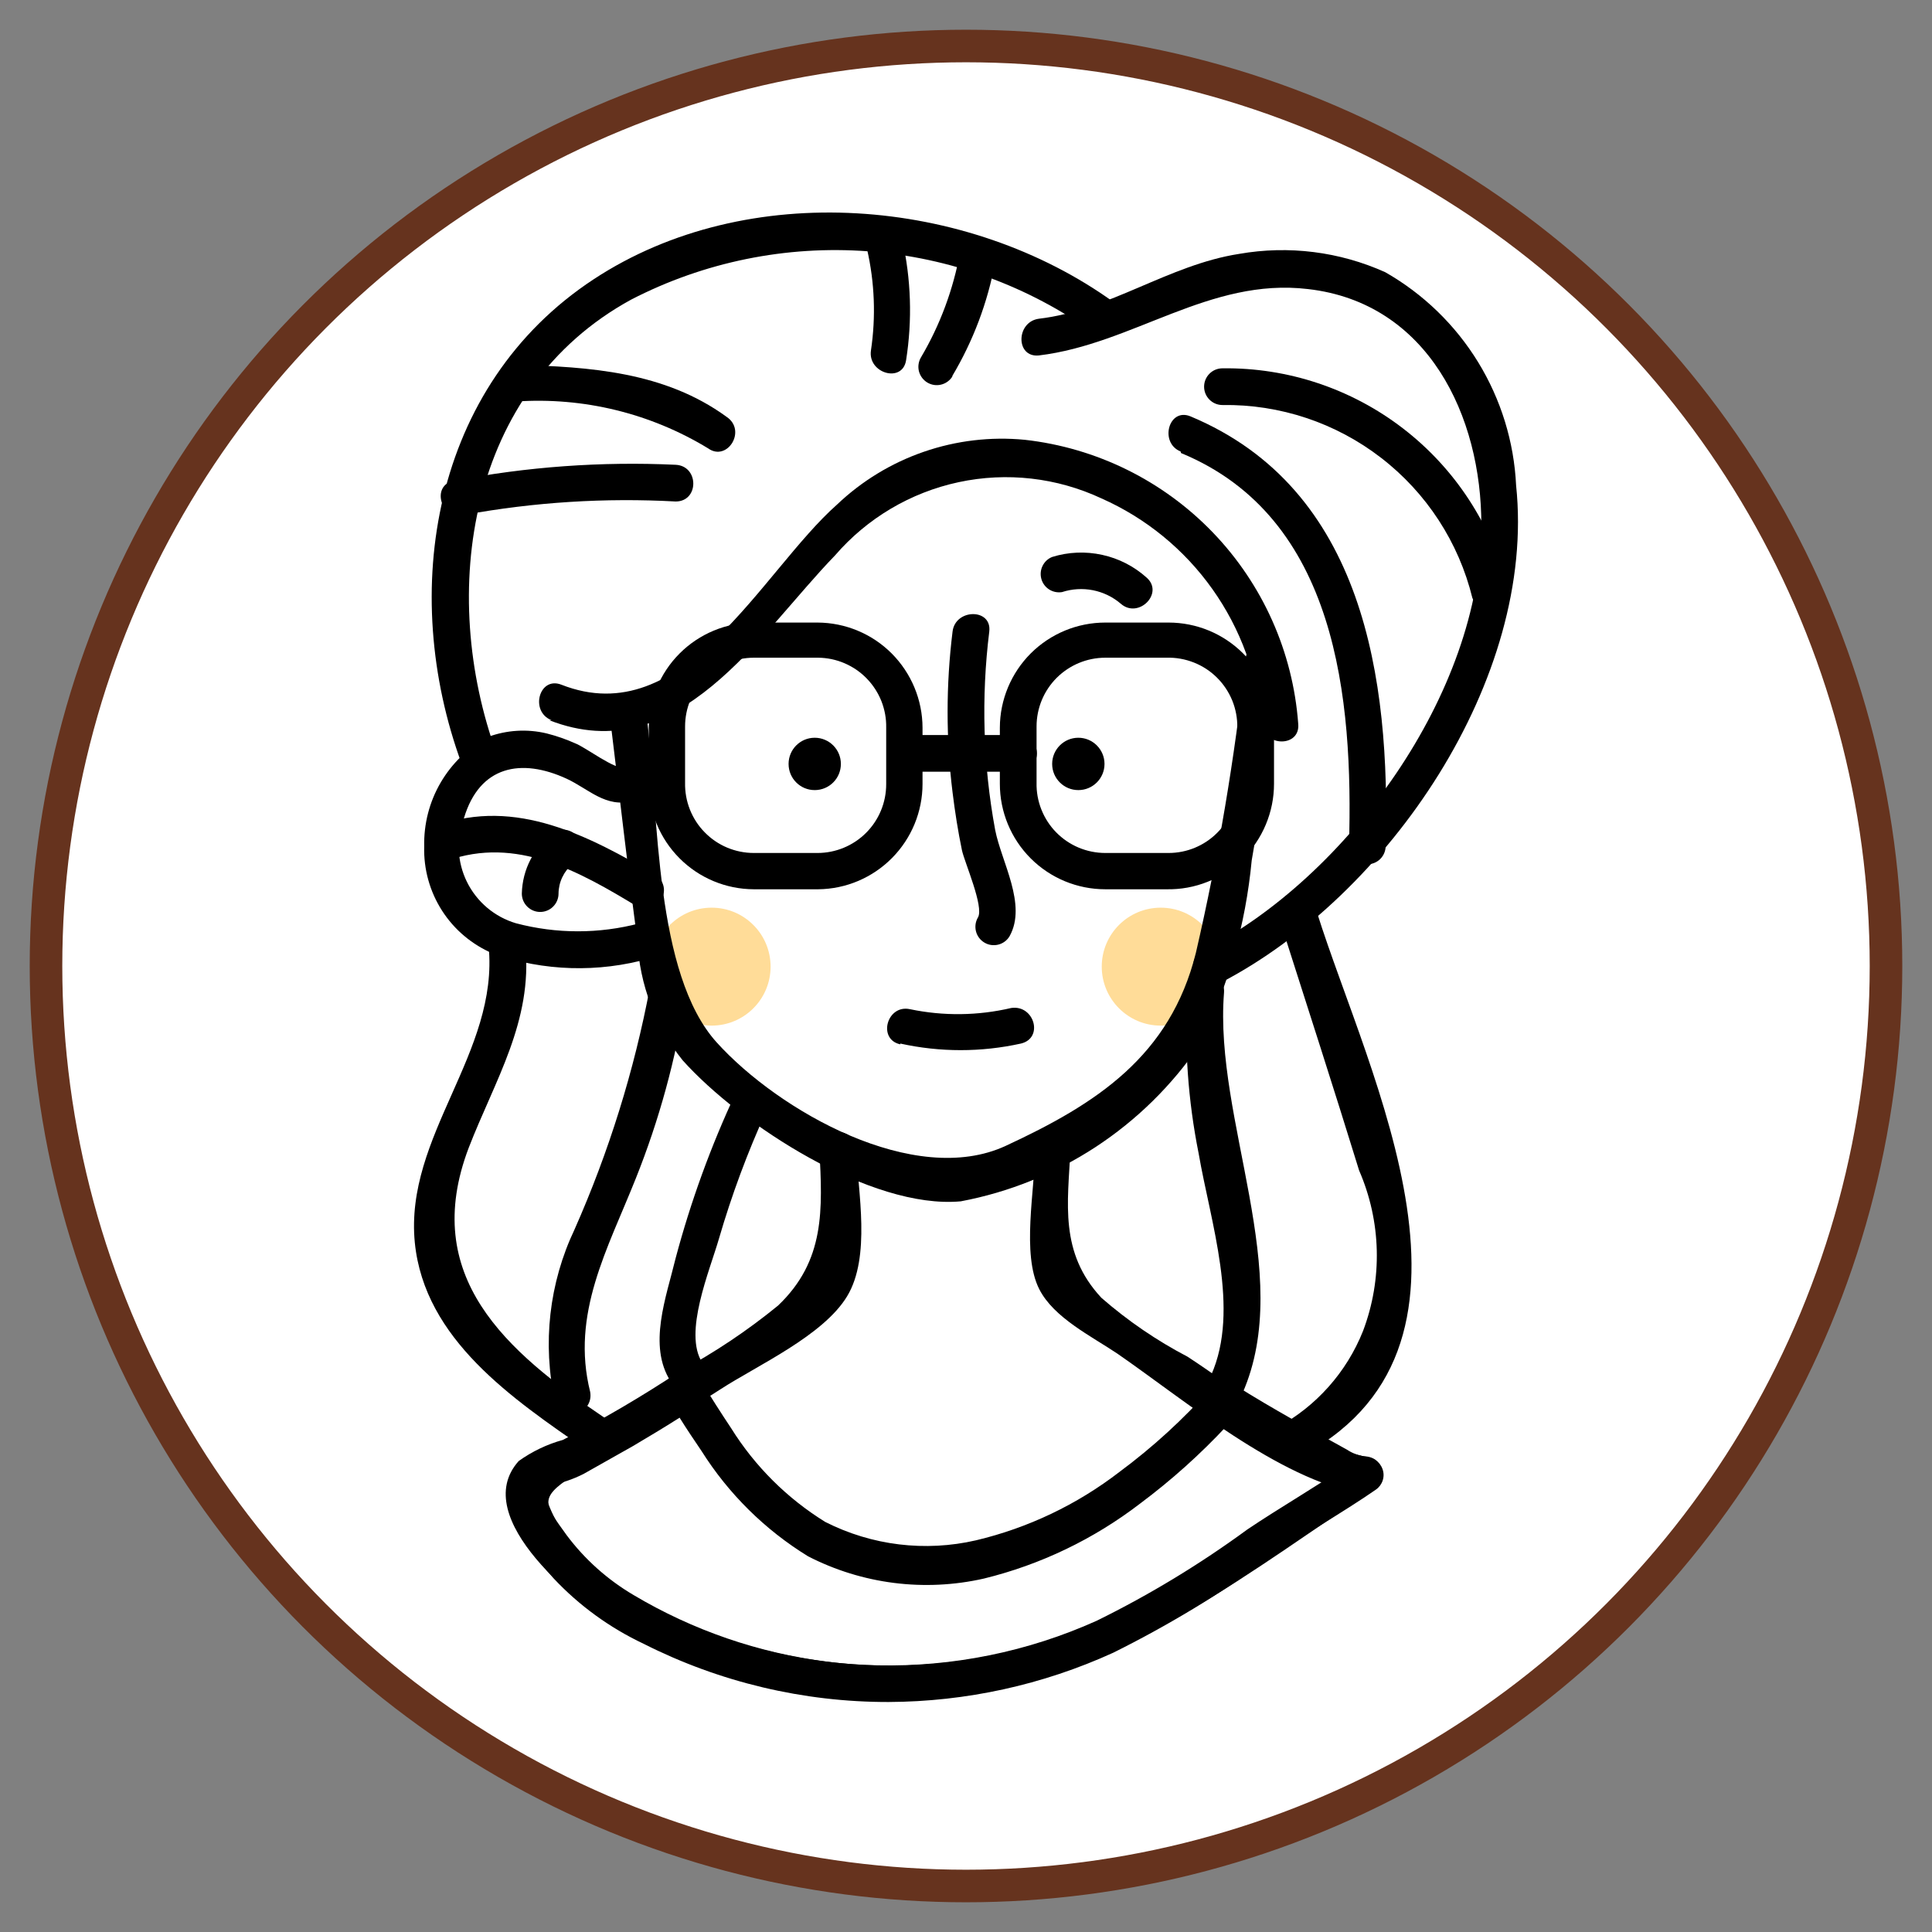 <svg width="42" height="42" viewBox="0 0 42 42" fill="none" xmlns="http://www.w3.org/2000/svg">
<rect x="0" y="0" width="42" height="42" fill="#808080" stroke="none"/>
<circle cx="21" cy="21" r="20" fill="white" stroke="#66331E" stroke-width="0.708"/>
<path opacity="0.5" d="M15.47 22.296C16.178 22.296 16.752 21.721 16.752 21.014C16.752 20.305 16.178 19.732 15.47 19.732C14.762 19.732 14.188 20.305 14.188 21.014C14.188 21.721 14.762 22.296 15.47 22.296Z" fill="#FFBB33"/>
<path opacity="0.5" d="M25.233 22.296C25.941 22.296 26.515 21.721 26.515 21.014C26.515 20.305 25.941 19.732 25.233 19.732C24.525 19.732 23.951 20.305 23.951 21.014C23.951 21.721 24.525 22.296 25.233 22.296Z" fill="#FFBB33"/>
<path d="M13.271 15.682C13.466 17.27 13.645 18.866 13.857 20.453C13.903 21.401 14.247 22.311 14.841 23.051C16.09 24.444 18.934 26.294 20.886 26.116C21.932 25.919 22.928 25.517 23.818 24.935C24.708 24.352 25.475 23.599 26.074 22.72C26.694 21.462 27.079 20.101 27.211 18.704C27.466 17.244 27.678 15.784 27.865 14.323C27.933 13.814 27.135 13.823 27.076 14.323C26.844 16.474 26.484 18.609 25.997 20.716C25.437 22.958 23.841 23.994 21.863 24.91C19.884 25.827 16.93 24.155 15.58 22.661C14.23 21.166 14.324 17.736 14.069 15.665C14.009 15.164 13.22 15.155 13.271 15.665V15.682Z" fill="black"/>
<path d="M22.5 25.012C22.5 25.861 22.203 27.262 22.593 28.026C22.907 28.646 23.722 29.045 24.291 29.427C25.777 30.454 27.78 32.144 29.589 32.475L29.495 31.745C27.288 33.214 24.996 35.022 22.432 35.769C20.991 36.192 19.478 36.313 17.988 36.124C16.498 35.936 15.062 35.442 13.772 34.674C13.207 34.341 12.713 33.9 12.32 33.375C11.853 32.721 11.684 32.577 12.439 32.093C13.483 31.422 14.621 30.879 15.665 30.2C16.463 29.682 17.898 29.037 18.416 28.179C18.934 27.322 18.654 25.912 18.611 24.987C18.611 24.477 17.762 24.477 17.813 24.987C17.881 26.294 17.941 27.406 16.913 28.383C16.25 28.925 15.536 29.402 14.782 29.809C13.961 30.353 13.111 30.852 12.235 31.303C11.891 31.398 11.566 31.554 11.276 31.762C10.164 33.001 12.634 34.946 13.543 35.472C15.973 36.833 18.807 37.287 21.54 36.754C24.648 36.16 27.254 34.114 29.835 32.398C30.09 32.229 30.098 31.736 29.741 31.677C28.4 31.431 26.94 30.225 25.819 29.495C25.145 29.143 24.516 28.713 23.943 28.213C23.026 27.228 23.213 26.158 23.272 24.978C23.272 24.469 22.5 24.469 22.474 24.978L22.5 25.012Z" fill="black"/>
<path d="M19.316 37C17.467 37.003 15.643 36.569 13.993 35.735C13.255 35.387 12.59 34.904 12.032 34.309C11.794 34.045 10.639 32.696 11.183 31.923C11.412 31.682 11.707 31.514 12.032 31.439L12.295 31.329C12.643 31.134 13 30.938 13.339 30.735C13.679 30.531 14.188 30.242 14.681 29.886C14.77 29.831 14.876 29.813 14.978 29.834C15.03 29.846 15.079 29.867 15.123 29.898C15.167 29.928 15.204 29.968 15.232 30.013C15.453 30.369 15.674 30.718 15.895 31.049C16.411 31.876 17.111 32.573 17.941 33.086C18.953 33.599 20.113 33.74 21.218 33.485C22.35 33.216 23.412 32.71 24.334 32C25.06 31.462 25.729 30.85 26.329 30.174C26.392 30.105 26.478 30.06 26.571 30.047C26.664 30.035 26.759 30.056 26.838 30.106C27.687 30.641 28.536 31.099 29.283 31.515C29.396 31.59 29.523 31.639 29.657 31.66C29.744 31.659 29.83 31.685 29.902 31.735C29.973 31.786 30.027 31.857 30.056 31.94C30.084 32.019 30.085 32.105 30.058 32.185C30.032 32.265 29.981 32.334 29.912 32.382C29.597 32.602 29.164 32.874 28.74 33.137C28.316 33.4 27.891 33.663 27.594 33.876C26.521 34.654 25.385 35.341 24.198 35.93C22.665 36.629 21.001 36.993 19.316 37ZM11.82 32.382C11.96 32.907 12.235 33.387 12.618 33.774C13.117 34.295 13.707 34.721 14.358 35.03C15.824 35.767 17.436 36.168 19.077 36.203C20.717 36.238 22.345 35.907 23.841 35.234C24.99 34.669 26.086 34.004 27.118 33.248C27.433 33.035 27.866 32.764 28.29 32.5L28.774 32.195C28.103 31.838 27.416 31.439 26.677 30.989C26.098 31.611 25.465 32.179 24.784 32.687C23.777 33.46 22.621 34.015 21.388 34.317C20.097 34.609 18.744 34.438 17.567 33.833C16.629 33.257 15.836 32.473 15.249 31.541C15.088 31.303 14.927 31.066 14.774 30.819C14.4 31.057 14.069 31.252 13.755 31.439L12.686 32.042C12.568 32.102 12.446 32.153 12.32 32.195C12.149 32.244 11.982 32.306 11.82 32.382Z" fill="black"/>
<path d="M11.938 15.656C14.74 16.752 16.506 13.772 18.153 12.074C18.851 11.265 19.795 10.706 20.84 10.482C21.885 10.258 22.975 10.382 23.943 10.834C24.91 11.262 25.744 11.944 26.356 12.806C26.969 13.668 27.337 14.679 27.424 15.733C27.475 16.242 28.273 16.251 28.222 15.733C28.107 14.172 27.45 12.701 26.365 11.574C25.279 10.447 23.834 9.735 22.279 9.561C21.537 9.489 20.788 9.578 20.084 9.821C19.379 10.064 18.735 10.456 18.195 10.97C16.548 12.43 14.876 15.937 12.202 14.884C11.718 14.697 11.514 15.47 11.989 15.656H11.938Z" fill="black"/>
<path d="M24.215 6.572C21.04 4.28 16.251 3.872 12.906 6.071C9.391 8.381 8.661 12.863 10.037 16.607C10.206 17.083 10.979 16.879 10.801 16.395C9.519 12.88 10.164 8.457 13.721 6.513C15.307 5.694 17.09 5.331 18.87 5.463C20.65 5.595 22.359 6.217 23.807 7.26C24.223 7.566 24.656 6.878 24.215 6.572Z" fill="black"/>
<path d="M13.577 16.684C13.373 16.743 12.728 16.242 12.499 16.157C12.302 16.069 12.097 15.998 11.888 15.945C11.462 15.842 11.016 15.869 10.606 16.021C10.178 16.252 9.823 16.595 9.578 17.015C9.334 17.434 9.211 17.913 9.222 18.399C9.207 18.894 9.343 19.382 9.611 19.799C9.879 20.216 10.268 20.541 10.725 20.733C11.819 21.115 13.005 21.15 14.12 20.835C14.621 20.75 14.409 19.986 13.908 20.071C13.026 20.304 12.099 20.304 11.217 20.071C10.987 20.003 10.774 19.888 10.59 19.733C10.407 19.578 10.257 19.387 10.151 19.172C10.045 18.957 9.985 18.722 9.974 18.482C9.963 18.242 10.002 18.003 10.088 17.779C10.427 16.65 11.327 16.471 12.321 16.93C12.796 17.151 13.17 17.567 13.747 17.414C13.838 17.377 13.912 17.308 13.956 17.22C13.999 17.132 14.008 17.032 13.982 16.937C13.956 16.842 13.896 16.761 13.813 16.708C13.731 16.655 13.632 16.634 13.535 16.65L13.577 16.684Z" fill="black"/>
<path d="M9.714 18.713C11.225 18.169 12.592 18.942 13.865 19.715C13.956 19.757 14.059 19.764 14.154 19.734C14.249 19.704 14.33 19.64 14.38 19.554C14.43 19.467 14.446 19.365 14.425 19.268C14.403 19.17 14.346 19.084 14.264 19.027C12.813 18.178 11.216 17.329 9.502 17.949C9.026 18.119 9.23 18.891 9.714 18.713Z" fill="black"/>
<path d="M12.04 18.093C11.83 18.247 11.658 18.447 11.537 18.678C11.416 18.909 11.35 19.165 11.344 19.426C11.344 19.532 11.386 19.633 11.461 19.708C11.536 19.783 11.637 19.825 11.743 19.825C11.849 19.825 11.951 19.783 12.025 19.708C12.1 19.633 12.142 19.532 12.142 19.426C12.143 19.303 12.171 19.181 12.224 19.07C12.277 18.958 12.353 18.86 12.448 18.781C12.536 18.725 12.599 18.637 12.624 18.536C12.649 18.435 12.635 18.328 12.584 18.237C12.558 18.192 12.524 18.151 12.482 18.119C12.441 18.087 12.393 18.063 12.343 18.05C12.292 18.036 12.239 18.033 12.187 18.041C12.135 18.048 12.085 18.066 12.04 18.093Z" fill="black"/>
<path d="M22.584 7.727C24.631 7.481 26.294 6.029 28.434 6.284C31.04 6.581 32.212 9.043 32.203 11.428C32.203 15.062 29.291 19.069 26.142 20.674C25.683 20.912 26.091 21.599 26.541 21.362C30.183 19.468 33.401 14.765 32.959 10.554C32.914 9.604 32.629 8.682 32.132 7.871C31.635 7.061 30.941 6.389 30.115 5.918C29.121 5.47 28.014 5.331 26.94 5.519C25.403 5.757 24.121 6.75 22.584 6.929C22.084 6.997 22.075 7.778 22.584 7.727Z" fill="black"/>
<path d="M25.675 9.849C29.071 11.25 29.419 15.19 29.326 18.39C29.326 18.496 29.367 18.598 29.442 18.672C29.517 18.747 29.619 18.789 29.724 18.789C29.83 18.789 29.932 18.747 30.007 18.672C30.081 18.598 30.123 18.496 30.123 18.39C30.225 14.765 29.657 10.63 25.879 9.051C25.403 8.856 25.199 9.629 25.666 9.815L25.675 9.849Z" fill="black"/>
<path d="M26.575 8.805C27.821 8.786 29.038 9.191 30.024 9.953C31.011 10.714 31.711 11.788 32.008 12.999C32.045 13.09 32.114 13.164 32.202 13.208C32.29 13.251 32.391 13.261 32.485 13.234C32.58 13.208 32.661 13.148 32.714 13.065C32.767 12.983 32.788 12.884 32.772 12.787C32.43 11.408 31.631 10.185 30.506 9.318C29.381 8.45 27.995 7.988 26.575 8.007C26.469 8.007 26.367 8.049 26.293 8.124C26.218 8.199 26.176 8.3 26.176 8.406C26.176 8.512 26.218 8.613 26.293 8.688C26.367 8.763 26.469 8.805 26.575 8.805Z" fill="black"/>
<path d="M15.793 9.06C14.451 8.083 12.821 7.973 11.216 7.931C10.707 7.931 10.707 8.712 11.216 8.729C12.681 8.628 14.14 8.984 15.394 9.747C15.81 10.045 16.242 9.357 15.793 9.06Z" fill="black"/>
<path d="M10.105 11.191C11.616 10.915 13.155 10.818 14.689 10.902C15.199 10.902 15.199 10.13 14.689 10.104C13.074 10.029 11.455 10.146 9.867 10.452C9.366 10.546 9.578 11.301 10.079 11.216L10.105 11.191Z" fill="black"/>
<path d="M19.698 7.829C19.835 6.957 19.807 6.067 19.613 5.205C19.503 4.704 18.764 4.917 18.849 5.418C19.014 6.139 19.043 6.885 18.934 7.617C18.858 8.117 19.622 8.338 19.698 7.829Z" fill="black"/>
<path d="M20.7 8.177C21.156 7.412 21.472 6.573 21.634 5.698C21.727 5.197 20.963 4.976 20.87 5.486C20.724 6.291 20.437 7.065 20.021 7.769C19.967 7.861 19.951 7.969 19.977 8.072C20.004 8.175 20.07 8.263 20.161 8.317C20.252 8.371 20.361 8.387 20.464 8.36C20.566 8.334 20.654 8.268 20.708 8.177H20.7Z" fill="black"/>
<path d="M20.708 13.729C20.564 14.891 20.564 16.066 20.708 17.227C20.759 17.643 20.827 18.076 20.912 18.484C20.971 18.755 21.396 19.715 21.26 19.944C21.206 20.035 21.191 20.144 21.217 20.247C21.243 20.349 21.309 20.437 21.4 20.491C21.491 20.546 21.6 20.561 21.703 20.535C21.806 20.509 21.894 20.443 21.948 20.351C22.33 19.664 21.77 18.738 21.634 18.042C21.371 16.619 21.328 15.165 21.506 13.729C21.566 13.22 20.768 13.228 20.708 13.729Z" fill="black"/>
<path d="M19.571 22.686C20.435 22.877 21.33 22.877 22.194 22.686C22.695 22.567 22.483 21.837 21.982 21.913C21.259 22.082 20.509 22.091 19.783 21.939C19.282 21.829 19.07 22.593 19.571 22.703V22.686Z" fill="black"/>
<path d="M17.788 19.332H16.387C15.781 19.33 15.2 19.088 14.772 18.658C14.344 18.229 14.104 17.647 14.104 17.04V15.818C14.106 15.213 14.347 14.633 14.775 14.205C15.203 13.777 15.782 13.536 16.387 13.534H17.771C18.376 13.536 18.956 13.777 19.384 14.205C19.811 14.633 20.053 15.213 20.055 15.818V17.04C20.055 17.644 19.817 18.223 19.392 18.652C18.968 19.081 18.392 19.326 17.788 19.332ZM16.387 14.298C15.991 14.298 15.611 14.456 15.331 14.736C15.05 15.016 14.893 15.396 14.893 15.792V17.015C14.889 17.214 14.924 17.412 14.997 17.597C15.07 17.782 15.179 17.951 15.319 18.093C15.458 18.236 15.624 18.349 15.807 18.426C15.991 18.503 16.188 18.543 16.387 18.543H17.771C18.167 18.543 18.547 18.386 18.828 18.105C19.108 17.825 19.265 17.445 19.265 17.049V15.818C19.269 15.621 19.233 15.425 19.161 15.242C19.088 15.059 18.98 14.892 18.843 14.751C18.706 14.609 18.542 14.497 18.361 14.419C18.18 14.341 17.985 14.3 17.788 14.298H16.387Z" fill="black"/>
<path d="M25.361 19.332H24.028C23.42 19.332 22.837 19.091 22.407 18.661C21.977 18.231 21.736 17.648 21.736 17.04V15.818C21.738 15.211 21.981 14.63 22.41 14.202C22.84 13.774 23.422 13.534 24.028 13.534H25.404C26.01 13.534 26.592 13.774 27.021 14.202C27.451 14.63 27.694 15.211 27.696 15.818V17.04C27.696 17.345 27.635 17.646 27.517 17.927C27.399 18.208 27.227 18.463 27.009 18.676C26.792 18.89 26.534 19.058 26.251 19.17C25.968 19.283 25.666 19.338 25.361 19.332ZM24.028 14.298C23.632 14.298 23.252 14.456 22.971 14.736C22.691 15.016 22.534 15.396 22.534 15.792V17.015C22.529 17.214 22.565 17.412 22.638 17.597C22.711 17.782 22.82 17.951 22.959 18.093C23.099 18.236 23.265 18.349 23.448 18.426C23.632 18.503 23.829 18.543 24.028 18.543H25.404C25.8 18.543 26.18 18.386 26.46 18.105C26.74 17.825 26.898 17.445 26.898 17.049V15.818C26.901 15.616 26.864 15.415 26.788 15.228C26.711 15.041 26.598 14.871 26.454 14.729C26.311 14.587 26.14 14.476 25.952 14.402C25.764 14.328 25.563 14.292 25.361 14.298H24.028Z" fill="black"/>
<path d="M19.927 16.777H22.143C22.249 16.777 22.351 16.735 22.425 16.66C22.5 16.585 22.542 16.484 22.542 16.378C22.542 16.272 22.5 16.171 22.425 16.096C22.351 16.021 22.249 15.979 22.143 15.979H19.927C19.822 15.979 19.72 16.021 19.645 16.096C19.57 16.171 19.528 16.272 19.528 16.378C19.528 16.484 19.57 16.585 19.645 16.66C19.72 16.735 19.822 16.777 19.927 16.777Z" fill="black"/>
<path d="M17.711 17.176C18.026 17.176 18.28 16.922 18.28 16.607C18.28 16.293 18.026 16.038 17.711 16.038C17.397 16.038 17.143 16.293 17.143 16.607C17.143 16.922 17.397 17.176 17.711 17.176Z" fill="black"/>
<path d="M23.442 17.176C23.756 17.176 24.011 16.922 24.011 16.607C24.011 16.293 23.756 16.038 23.442 16.038C23.128 16.038 22.873 16.293 22.873 16.607C22.873 16.922 23.128 17.176 23.442 17.176Z" fill="black"/>
<path d="M23.086 12.872C23.303 12.801 23.535 12.787 23.76 12.831C23.985 12.876 24.194 12.977 24.368 13.127C24.75 13.458 25.31 12.897 24.928 12.558C24.654 12.311 24.32 12.14 23.96 12.062C23.6 11.983 23.226 11.998 22.873 12.108C22.782 12.144 22.708 12.213 22.665 12.301C22.621 12.389 22.612 12.49 22.638 12.585C22.664 12.679 22.724 12.761 22.807 12.814C22.89 12.867 22.989 12.887 23.086 12.872Z" fill="black"/>
<path d="M10.622 20.564C10.852 22.89 8.789 24.69 9.018 27.016C9.23 29.121 11.149 30.412 12.745 31.516C13.169 31.804 13.594 31.116 13.152 30.828C10.988 29.368 9.128 27.746 10.189 24.953C10.758 23.484 11.582 22.202 11.421 20.564C11.37 20.063 10.572 20.054 10.622 20.564Z" fill="black"/>
<path d="M27.848 20.088C28.417 21.871 28.994 23.654 29.546 25.445C30.028 26.553 30.059 27.805 29.631 28.935C29.274 29.831 28.613 30.574 27.764 31.032C27.305 31.261 27.704 31.948 28.163 31.719C32.874 29.368 29.75 23.399 28.629 19.834C28.468 19.341 27.704 19.553 27.857 20.046L27.848 20.088Z" fill="black"/>
<path d="M14.129 21.463C13.787 23.275 13.237 25.041 12.49 26.727C11.937 27.893 11.788 29.211 12.066 30.471C12.184 30.964 12.915 30.751 12.83 30.259C12.405 28.561 13.212 27.152 13.823 25.615C14.33 24.347 14.692 23.025 14.901 21.676C14.978 21.175 14.214 20.963 14.129 21.463Z" fill="black"/>
<path d="M15.996 23.756C15.455 24.912 15.018 26.113 14.689 27.347C14.485 28.196 14.078 29.249 14.579 30.03C14.859 30.454 15.546 30.03 15.266 29.622C14.85 28.977 15.428 27.627 15.631 26.922C15.907 25.976 16.25 25.052 16.659 24.155C16.863 23.696 16.175 23.306 15.971 23.756H15.996Z" fill="black"/>
<path d="M25.811 21.582C25.744 22.751 25.827 23.924 26.057 25.072C26.312 26.558 26.966 28.468 26.329 29.894C26.125 30.352 26.804 30.743 27.008 30.293C28.163 27.678 26.388 24.35 26.609 21.582C26.651 21.073 25.853 21.073 25.811 21.582Z" fill="black"/>
</svg>
